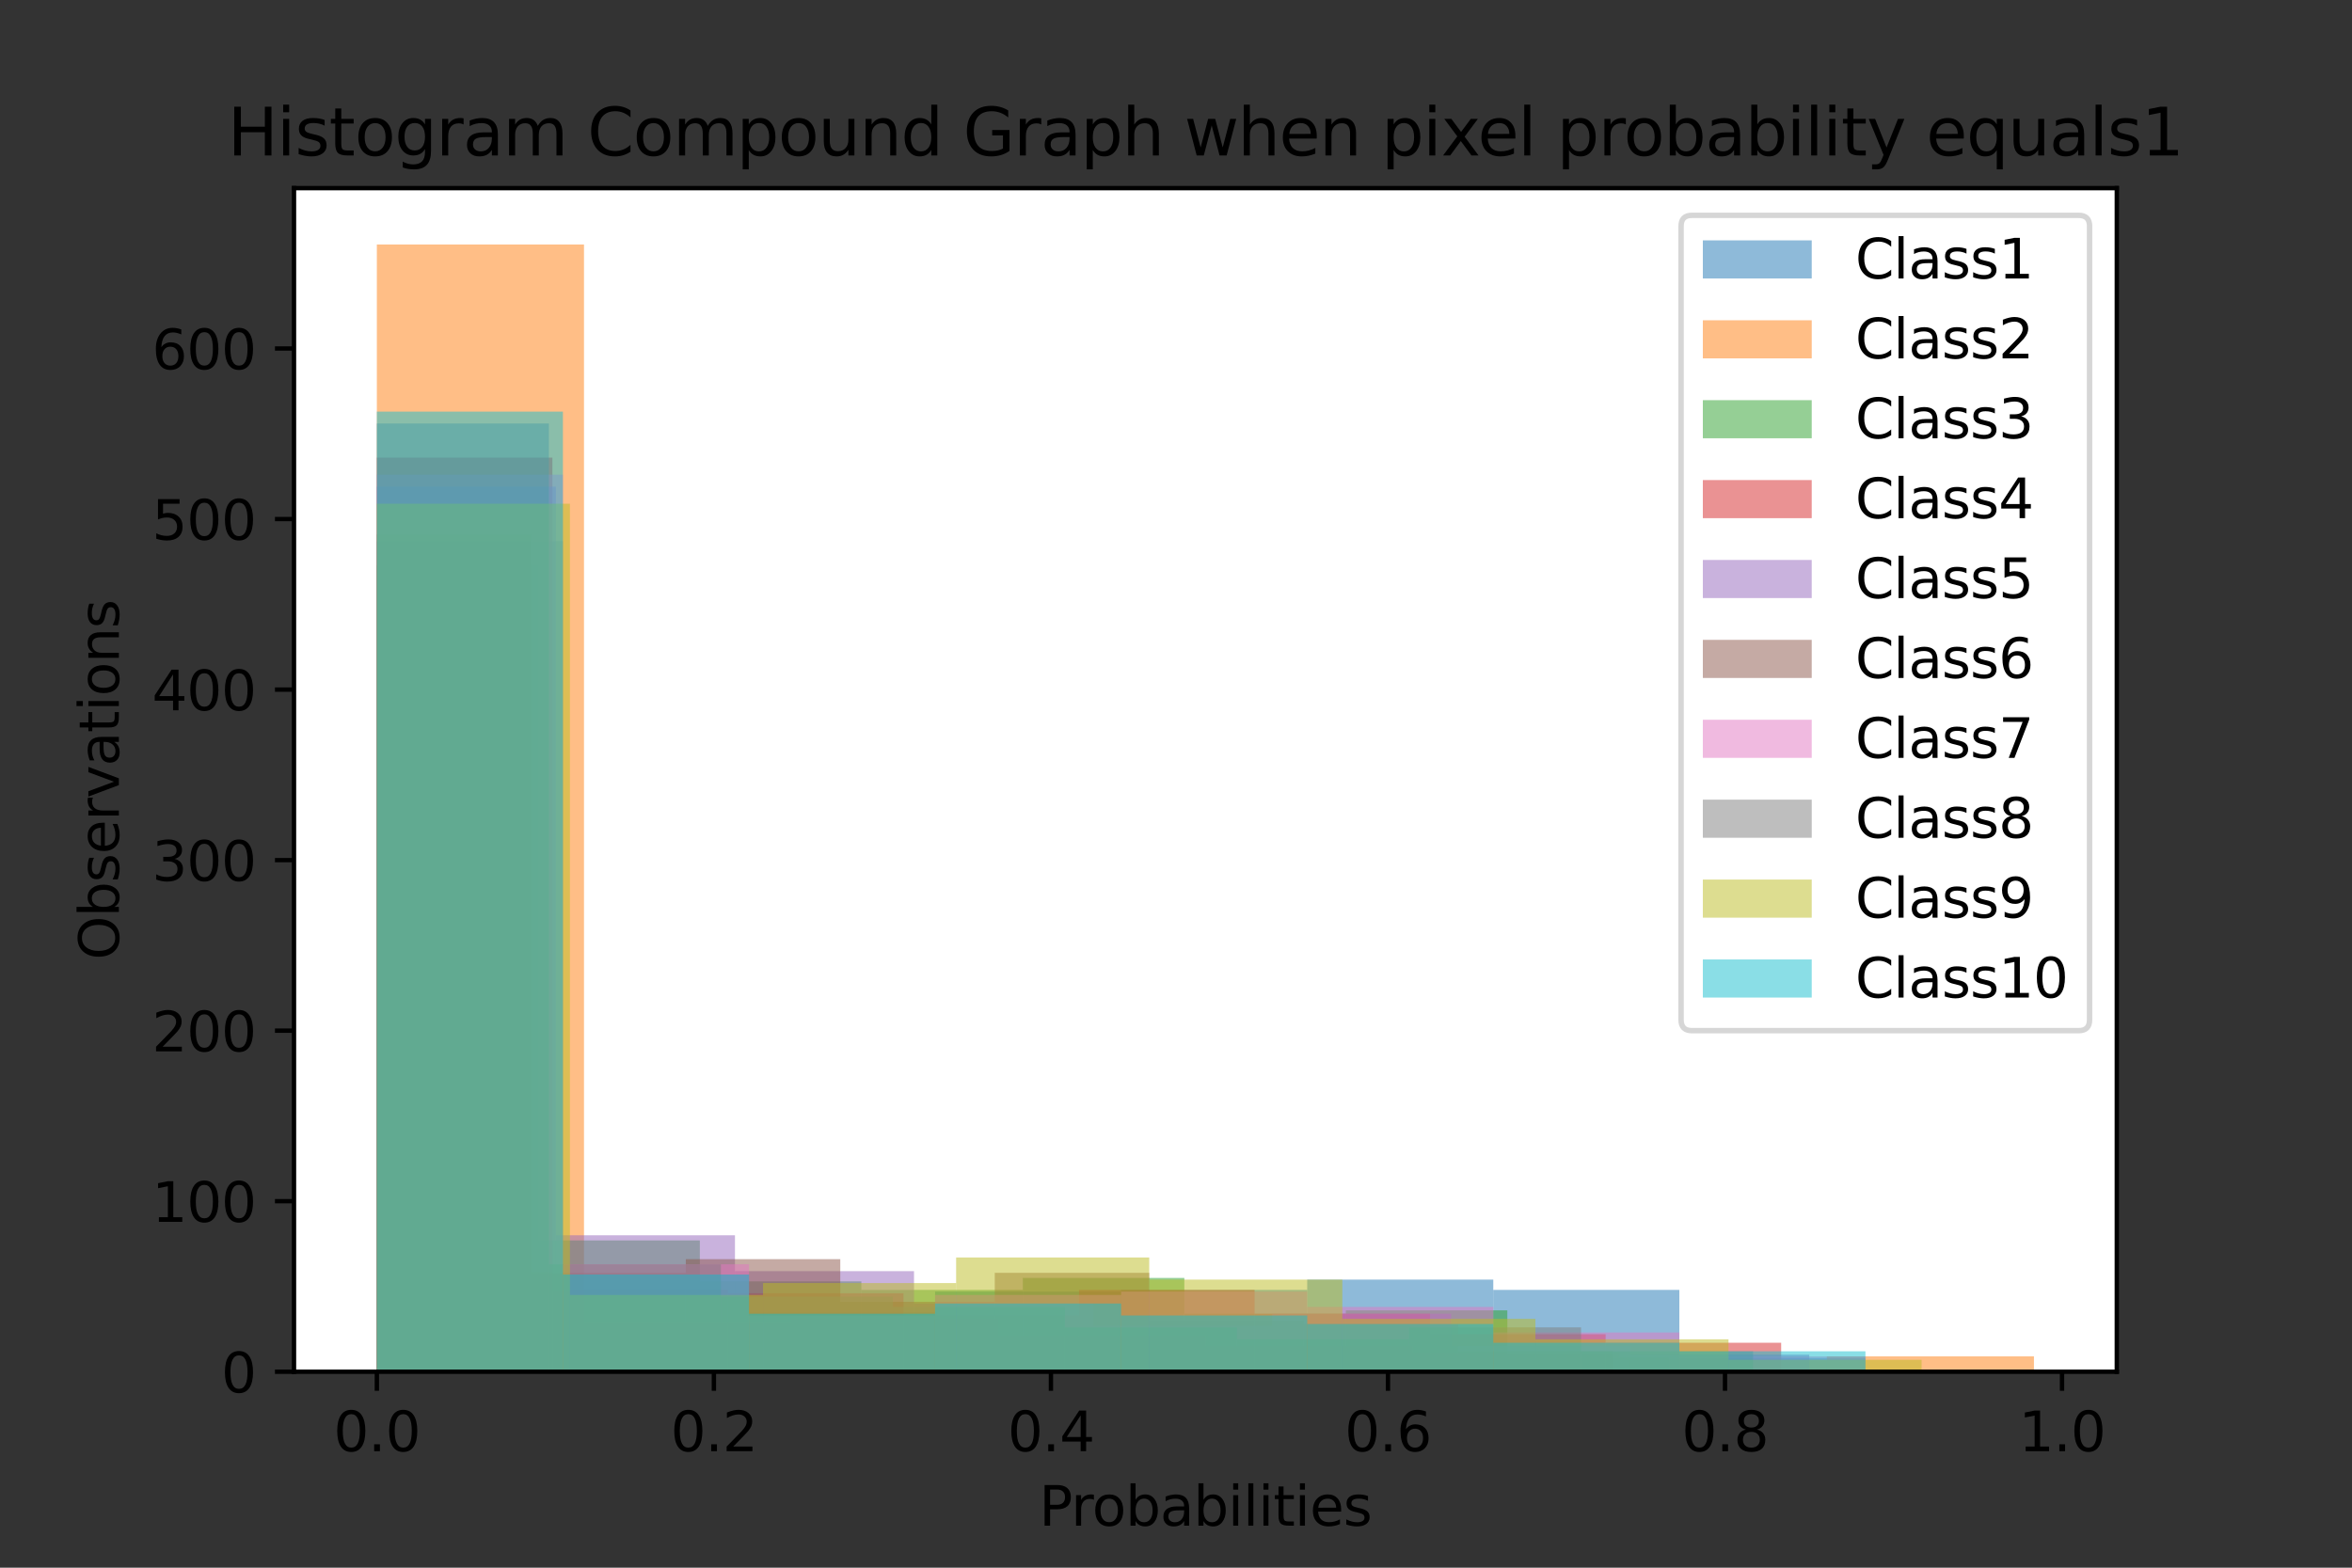 <?xml version="1.0" encoding="utf-8" standalone="no"?>
<!DOCTYPE svg PUBLIC "-//W3C//DTD SVG 1.1//EN"
  "http://www.w3.org/Graphics/SVG/1.1/DTD/svg11.dtd">
<svg xmlns:xlink="http://www.w3.org/1999/xlink" width="432pt" height="288pt" viewBox="0 0 432 288" xmlns="http://www.w3.org/2000/svg" version="1.1">
 <rect x="0" y="0" width="432" height="288" fill="#333333" stroke="none"/>
 <defs>
  <style type="text/css">*{stroke-linejoin: round; stroke-linecap: butt}</style>
 </defs>
 <g id="figure_1">
  <g id="patch_1">
   <path d="M 0 288 
L 432 288 
L 432 0 
L 0 0 
L 0 288 
z
" style="fill: none"/>
  </g>
  <g id="axes_1">
   <g id="patch_2">
    <path d="M 54 252 
L 388.8 252 
L 388.8 34.56 
L 54 34.56 
z
" style="fill: #ffffff"/>
   </g>
   <g id="patch_3">
    <path d="M 69.218 252 
L 103.395 252 
L 103.395 99.427 
L 69.218 99.427 
z
" clip-path="url(#p2b0caa3f2e)" style="fill: #1f77b4; opacity: 0.5"/>
   </g>
   <g id="patch_4">
    <path d="M 103.395 252 
L 137.571 252 
L 137.571 234.142 
L 103.395 234.142 
z
" clip-path="url(#p2b0caa3f2e)" style="fill: #1f77b4; opacity: 0.5"/>
   </g>
   <g id="patch_5">
    <path d="M 137.571 252 
L 171.747 252 
L 171.747 241.035 
L 137.571 241.035 
z
" clip-path="url(#p2b0caa3f2e)" style="fill: #1f77b4; opacity: 0.5"/>
   </g>
   <g id="patch_6">
    <path d="M 171.747 252 
L 205.924 252 
L 205.924 237.275 
L 171.747 237.275 
z
" clip-path="url(#p2b0caa3f2e)" style="fill: #1f77b4; opacity: 0.5"/>
   </g>
   <g id="patch_7">
    <path d="M 205.924 252 
L 240.1 252 
L 240.1 236.962 
L 205.924 236.962 
z
" clip-path="url(#p2b0caa3f2e)" style="fill: #1f77b4; opacity: 0.5"/>
   </g>
   <g id="patch_8">
    <path d="M 240.1 252 
L 274.277 252 
L 274.277 235.082 
L 240.1 235.082 
z
" clip-path="url(#p2b0caa3f2e)" style="fill: #1f77b4; opacity: 0.5"/>
   </g>
   <g id="patch_9">
    <path d="M 274.277 252 
L 308.453 252 
L 308.453 236.962 
L 274.277 236.962 
z
" clip-path="url(#p2b0caa3f2e)" style="fill: #1f77b4; opacity: 0.5"/>
   </g>
   <g id="patch_10">
    <path d="M 308.453 252 
L 342.63 252 
L 342.63 249.494 
L 308.453 249.494 
z
" clip-path="url(#p2b0caa3f2e)" style="fill: #1f77b4; opacity: 0.5"/>
   </g>
   <g id="patch_11">
    <path d="M 69.218 252 
L 107.264 252 
L 107.264 44.914 
L 69.218 44.914 
z
" clip-path="url(#p2b0caa3f2e)" style="fill: #ff7f0e; opacity: 0.5"/>
   </g>
   <g id="patch_12">
    <path d="M 107.264 252 
L 145.309 252 
L 145.309 242.915 
L 107.264 242.915 
z
" clip-path="url(#p2b0caa3f2e)" style="fill: #ff7f0e; opacity: 0.5"/>
   </g>
   <g id="patch_13">
    <path d="M 145.309 252 
L 183.355 252 
L 183.355 242.288 
L 145.309 242.288 
z
" clip-path="url(#p2b0caa3f2e)" style="fill: #ff7f0e; opacity: 0.5"/>
   </g>
   <g id="patch_14">
    <path d="M 183.355 252 
L 221.4 252 
L 221.4 245.421 
L 183.355 245.421 
z
" clip-path="url(#p2b0caa3f2e)" style="fill: #ff7f0e; opacity: 0.5"/>
   </g>
   <g id="patch_15">
    <path d="M 221.4 252 
L 259.445 252 
L 259.445 247.301 
L 221.4 247.301 
z
" clip-path="url(#p2b0caa3f2e)" style="fill: #ff7f0e; opacity: 0.5"/>
   </g>
   <g id="patch_16">
    <path d="M 259.445 252 
L 297.491 252 
L 297.491 248.554 
L 259.445 248.554 
z
" clip-path="url(#p2b0caa3f2e)" style="fill: #ff7f0e; opacity: 0.5"/>
   </g>
   <g id="patch_17">
    <path d="M 297.491 252 
L 335.536 252 
L 335.536 249.807 
L 297.491 249.807 
z
" clip-path="url(#p2b0caa3f2e)" style="fill: #ff7f0e; opacity: 0.5"/>
   </g>
   <g id="patch_18">
    <path d="M 335.536 252 
L 373.582 252 
L 373.582 249.18 
L 335.536 249.18 
z
" clip-path="url(#p2b0caa3f2e)" style="fill: #ff7f0e; opacity: 0.5"/>
   </g>
   <g id="patch_19">
    <path d="M 69.218 252 
L 98.881 252 
L 98.881 103.813 
L 69.218 103.813 
z
" clip-path="url(#p2b0caa3f2e)" style="fill: #2ca02c; opacity: 0.5"/>
   </g>
   <g id="patch_20">
    <path d="M 98.881 252 
L 128.543 252 
L 128.543 227.877 
L 98.881 227.877 
z
" clip-path="url(#p2b0caa3f2e)" style="fill: #2ca02c; opacity: 0.5"/>
   </g>
   <g id="patch_21">
    <path d="M 128.543 252 
L 158.206 252 
L 158.206 235.396 
L 128.543 235.396 
z
" clip-path="url(#p2b0caa3f2e)" style="fill: #2ca02c; opacity: 0.5"/>
   </g>
   <g id="patch_22">
    <path d="M 158.206 252 
L 187.868 252 
L 187.868 236.962 
L 158.206 236.962 
z
" clip-path="url(#p2b0caa3f2e)" style="fill: #2ca02c; opacity: 0.5"/>
   </g>
   <g id="patch_23">
    <path d="M 187.868 252 
L 217.531 252 
L 217.531 234.769 
L 187.868 234.769 
z
" clip-path="url(#p2b0caa3f2e)" style="fill: #2ca02c; opacity: 0.5"/>
   </g>
   <g id="patch_24">
    <path d="M 217.531 252 
L 247.194 252 
L 247.194 241.348 
L 217.531 241.348 
z
" clip-path="url(#p2b0caa3f2e)" style="fill: #2ca02c; opacity: 0.5"/>
   </g>
   <g id="patch_25">
    <path d="M 247.194 252 
L 276.856 252 
L 276.856 240.722 
L 247.194 240.722 
z
" clip-path="url(#p2b0caa3f2e)" style="fill: #2ca02c; opacity: 0.5"/>
   </g>
   <g id="patch_26">
    <path d="M 276.856 252 
L 306.519 252 
L 306.519 249.494 
L 276.856 249.494 
z
" clip-path="url(#p2b0caa3f2e)" style="fill: #2ca02c; opacity: 0.5"/>
   </g>
   <g id="patch_27">
    <path d="M 69.218 252 
L 101.46 252 
L 101.46 84.076 
L 69.218 84.076 
z
" clip-path="url(#p2b0caa3f2e)" style="fill: #d62728; opacity: 0.5"/>
   </g>
   <g id="patch_28">
    <path d="M 101.46 252 
L 133.702 252 
L 133.702 236.962 
L 101.46 236.962 
z
" clip-path="url(#p2b0caa3f2e)" style="fill: #d62728; opacity: 0.5"/>
   </g>
   <g id="patch_29">
    <path d="M 133.702 252 
L 165.944 252 
L 165.944 237.589 
L 133.702 237.589 
z
" clip-path="url(#p2b0caa3f2e)" style="fill: #d62728; opacity: 0.5"/>
   </g>
   <g id="patch_30">
    <path d="M 165.944 252 
L 198.186 252 
L 198.186 241.661 
L 165.944 241.661 
z
" clip-path="url(#p2b0caa3f2e)" style="fill: #d62728; opacity: 0.5"/>
   </g>
   <g id="patch_31">
    <path d="M 198.186 252 
L 230.428 252 
L 230.428 236.962 
L 198.186 236.962 
z
" clip-path="url(#p2b0caa3f2e)" style="fill: #d62728; opacity: 0.5"/>
   </g>
   <g id="patch_32">
    <path d="M 230.428 252 
L 262.67 252 
L 262.67 241.348 
L 230.428 241.348 
z
" clip-path="url(#p2b0caa3f2e)" style="fill: #d62728; opacity: 0.5"/>
   </g>
   <g id="patch_33">
    <path d="M 262.67 252 
L 294.912 252 
L 294.912 245.108 
L 262.67 245.108 
z
" clip-path="url(#p2b0caa3f2e)" style="fill: #d62728; opacity: 0.5"/>
   </g>
   <g id="patch_34">
    <path d="M 294.912 252 
L 327.153 252 
L 327.153 246.674 
L 294.912 246.674 
z
" clip-path="url(#p2b0caa3f2e)" style="fill: #d62728; opacity: 0.5"/>
   </g>
   <g id="patch_35">
    <path d="M 69.218 252 
L 102.105 252 
L 102.105 89.402 
L 69.218 89.402 
z
" clip-path="url(#p2b0caa3f2e)" style="fill: #9467bd; opacity: 0.5"/>
   </g>
   <g id="patch_36">
    <path d="M 102.105 252 
L 134.992 252 
L 134.992 226.937 
L 102.105 226.937 
z
" clip-path="url(#p2b0caa3f2e)" style="fill: #9467bd; opacity: 0.5"/>
   </g>
   <g id="patch_37">
    <path d="M 134.992 252 
L 167.878 252 
L 167.878 233.516 
L 134.992 233.516 
z
" clip-path="url(#p2b0caa3f2e)" style="fill: #9467bd; opacity: 0.5"/>
   </g>
   <g id="patch_38">
    <path d="M 167.878 252 
L 200.765 252 
L 200.765 239.468 
L 167.878 239.468 
z
" clip-path="url(#p2b0caa3f2e)" style="fill: #9467bd; opacity: 0.5"/>
   </g>
   <g id="patch_39">
    <path d="M 200.765 252 
L 233.652 252 
L 233.652 243.541 
L 200.765 243.541 
z
" clip-path="url(#p2b0caa3f2e)" style="fill: #9467bd; opacity: 0.5"/>
   </g>
   <g id="patch_40">
    <path d="M 233.652 252 
L 266.539 252 
L 266.539 241.348 
L 233.652 241.348 
z
" clip-path="url(#p2b0caa3f2e)" style="fill: #9467bd; opacity: 0.5"/>
   </g>
   <g id="patch_41">
    <path d="M 266.539 252 
L 299.425 252 
L 299.425 247.301 
L 266.539 247.301 
z
" clip-path="url(#p2b0caa3f2e)" style="fill: #9467bd; opacity: 0.5"/>
   </g>
   <g id="patch_42">
    <path d="M 299.425 252 
L 332.312 252 
L 332.312 248.867 
L 299.425 248.867 
z
" clip-path="url(#p2b0caa3f2e)" style="fill: #9467bd; opacity: 0.5"/>
   </g>
   <g id="patch_43">
    <path d="M 69.218 252 
L 97.591 252 
L 97.591 98.174 
L 69.218 98.174 
z
" clip-path="url(#p2b0caa3f2e)" style="fill: #8c564b; opacity: 0.5"/>
   </g>
   <g id="patch_44">
    <path d="M 97.591 252 
L 125.964 252 
L 125.964 233.829 
L 97.591 233.829 
z
" clip-path="url(#p2b0caa3f2e)" style="fill: #8c564b; opacity: 0.5"/>
   </g>
   <g id="patch_45">
    <path d="M 125.964 252 
L 154.337 252 
L 154.337 231.323 
L 125.964 231.323 
z
" clip-path="url(#p2b0caa3f2e)" style="fill: #8c564b; opacity: 0.5"/>
   </g>
   <g id="patch_46">
    <path d="M 154.337 252 
L 182.71 252 
L 182.71 239.155 
L 154.337 239.155 
z
" clip-path="url(#p2b0caa3f2e)" style="fill: #8c564b; opacity: 0.5"/>
   </g>
   <g id="patch_47">
    <path d="M 182.71 252 
L 211.083 252 
L 211.083 233.829 
L 182.71 233.829 
z
" clip-path="url(#p2b0caa3f2e)" style="fill: #8c564b; opacity: 0.5"/>
   </g>
   <g id="patch_48">
    <path d="M 211.083 252 
L 239.455 252 
L 239.455 242.601 
L 211.083 242.601 
z
" clip-path="url(#p2b0caa3f2e)" style="fill: #8c564b; opacity: 0.5"/>
   </g>
   <g id="patch_49">
    <path d="M 239.455 252 
L 267.828 252 
L 267.828 243.228 
L 239.455 243.228 
z
" clip-path="url(#p2b0caa3f2e)" style="fill: #8c564b; opacity: 0.5"/>
   </g>
   <g id="patch_50">
    <path d="M 267.828 252 
L 296.201 252 
L 296.201 248.241 
L 267.828 248.241 
z
" clip-path="url(#p2b0caa3f2e)" style="fill: #8c564b; opacity: 0.5"/>
   </g>
   <g id="patch_51">
    <path d="M 69.218 252 
L 103.395 252 
L 103.395 87.209 
L 69.218 87.209 
z
" clip-path="url(#p2b0caa3f2e)" style="fill: #e377c2; opacity: 0.5"/>
   </g>
   <g id="patch_52">
    <path d="M 103.395 252 
L 137.571 252 
L 137.571 232.263 
L 103.395 232.263 
z
" clip-path="url(#p2b0caa3f2e)" style="fill: #e377c2; opacity: 0.5"/>
   </g>
   <g id="patch_53">
    <path d="M 137.571 252 
L 171.747 252 
L 171.747 241.661 
L 137.571 241.661 
z
" clip-path="url(#p2b0caa3f2e)" style="fill: #e377c2; opacity: 0.5"/>
   </g>
   <g id="patch_54">
    <path d="M 171.747 252 
L 205.924 252 
L 205.924 237.902 
L 171.747 237.902 
z
" clip-path="url(#p2b0caa3f2e)" style="fill: #e377c2; opacity: 0.5"/>
   </g>
   <g id="patch_55">
    <path d="M 205.924 252 
L 240.1 252 
L 240.1 237.275 
L 205.924 237.275 
z
" clip-path="url(#p2b0caa3f2e)" style="fill: #e377c2; opacity: 0.5"/>
   </g>
   <g id="patch_56">
    <path d="M 240.1 252 
L 274.277 252 
L 274.277 240.095 
L 240.1 240.095 
z
" clip-path="url(#p2b0caa3f2e)" style="fill: #e377c2; opacity: 0.5"/>
   </g>
   <g id="patch_57">
    <path d="M 274.277 252 
L 308.453 252 
L 308.453 244.794 
L 274.277 244.794 
z
" clip-path="url(#p2b0caa3f2e)" style="fill: #e377c2; opacity: 0.5"/>
   </g>
   <g id="patch_58">
    <path d="M 308.453 252 
L 342.63 252 
L 342.63 249.18 
L 308.453 249.18 
z
" clip-path="url(#p2b0caa3f2e)" style="fill: #e377c2; opacity: 0.5"/>
   </g>
   <g id="patch_59">
    <path d="M 69.218 252 
L 100.815 252 
L 100.815 77.81 
L 69.218 77.81 
z
" clip-path="url(#p2b0caa3f2e)" style="fill: #7f7f7f; opacity: 0.5"/>
   </g>
   <g id="patch_60">
    <path d="M 100.815 252 
L 132.412 252 
L 132.412 232.263 
L 100.815 232.263 
z
" clip-path="url(#p2b0caa3f2e)" style="fill: #7f7f7f; opacity: 0.5"/>
   </g>
   <g id="patch_61">
    <path d="M 132.412 252 
L 164.009 252 
L 164.009 238.215 
L 132.412 238.215 
z
" clip-path="url(#p2b0caa3f2e)" style="fill: #7f7f7f; opacity: 0.5"/>
   </g>
   <g id="patch_62">
    <path d="M 164.009 252 
L 195.606 252 
L 195.606 240.095 
L 164.009 240.095 
z
" clip-path="url(#p2b0caa3f2e)" style="fill: #7f7f7f; opacity: 0.5"/>
   </g>
   <g id="patch_63">
    <path d="M 195.606 252 
L 227.204 252 
L 227.204 243.854 
L 195.606 243.854 
z
" clip-path="url(#p2b0caa3f2e)" style="fill: #7f7f7f; opacity: 0.5"/>
   </g>
   <g id="patch_64">
    <path d="M 227.204 252 
L 258.801 252 
L 258.801 246.047 
L 227.204 246.047 
z
" clip-path="url(#p2b0caa3f2e)" style="fill: #7f7f7f; opacity: 0.5"/>
   </g>
   <g id="patch_65">
    <path d="M 258.801 252 
L 290.398 252 
L 290.398 243.854 
L 258.801 243.854 
z
" clip-path="url(#p2b0caa3f2e)" style="fill: #7f7f7f; opacity: 0.5"/>
   </g>
   <g id="patch_66">
    <path d="M 290.398 252 
L 321.995 252 
L 321.995 248.241 
L 290.398 248.241 
z
" clip-path="url(#p2b0caa3f2e)" style="fill: #7f7f7f; opacity: 0.5"/>
   </g>
   <g id="patch_67">
    <path d="M 69.218 252 
L 104.684 252 
L 104.684 92.535 
L 69.218 92.535 
z
" clip-path="url(#p2b0caa3f2e)" style="fill: #bcbd22; opacity: 0.5"/>
   </g>
   <g id="patch_68">
    <path d="M 104.684 252 
L 140.15 252 
L 140.15 237.902 
L 104.684 237.902 
z
" clip-path="url(#p2b0caa3f2e)" style="fill: #bcbd22; opacity: 0.5"/>
   </g>
   <g id="patch_69">
    <path d="M 140.15 252 
L 175.616 252 
L 175.616 235.709 
L 140.15 235.709 
z
" clip-path="url(#p2b0caa3f2e)" style="fill: #bcbd22; opacity: 0.5"/>
   </g>
   <g id="patch_70">
    <path d="M 175.616 252 
L 211.083 252 
L 211.083 231.009 
L 175.616 231.009 
z
" clip-path="url(#p2b0caa3f2e)" style="fill: #bcbd22; opacity: 0.5"/>
   </g>
   <g id="patch_71">
    <path d="M 211.083 252 
L 246.549 252 
L 246.549 235.082 
L 211.083 235.082 
z
" clip-path="url(#p2b0caa3f2e)" style="fill: #bcbd22; opacity: 0.5"/>
   </g>
   <g id="patch_72">
    <path d="M 246.549 252 
L 282.015 252 
L 282.015 242.288 
L 246.549 242.288 
z
" clip-path="url(#p2b0caa3f2e)" style="fill: #bcbd22; opacity: 0.5"/>
   </g>
   <g id="patch_73">
    <path d="M 282.015 252 
L 317.481 252 
L 317.481 246.047 
L 282.015 246.047 
z
" clip-path="url(#p2b0caa3f2e)" style="fill: #bcbd22; opacity: 0.5"/>
   </g>
   <g id="patch_74">
    <path d="M 317.481 252 
L 352.947 252 
L 352.947 249.807 
L 317.481 249.807 
z
" clip-path="url(#p2b0caa3f2e)" style="fill: #bcbd22; opacity: 0.5"/>
   </g>
   <g id="patch_75">
    <path d="M 69.218 252 
L 103.395 252 
L 103.395 75.617 
L 69.218 75.617 
z
" clip-path="url(#p2b0caa3f2e)" style="fill: #17becf; opacity: 0.5"/>
   </g>
   <g id="patch_76">
    <path d="M 103.395 252 
L 137.571 252 
L 137.571 234.142 
L 103.395 234.142 
z
" clip-path="url(#p2b0caa3f2e)" style="fill: #17becf; opacity: 0.5"/>
   </g>
   <g id="patch_77">
    <path d="M 137.571 252 
L 171.747 252 
L 171.747 241.348 
L 137.571 241.348 
z
" clip-path="url(#p2b0caa3f2e)" style="fill: #17becf; opacity: 0.5"/>
   </g>
   <g id="patch_78">
    <path d="M 171.747 252 
L 205.924 252 
L 205.924 239.468 
L 171.747 239.468 
z
" clip-path="url(#p2b0caa3f2e)" style="fill: #17becf; opacity: 0.5"/>
   </g>
   <g id="patch_79">
    <path d="M 205.924 252 
L 240.1 252 
L 240.1 241.661 
L 205.924 241.661 
z
" clip-path="url(#p2b0caa3f2e)" style="fill: #17becf; opacity: 0.5"/>
   </g>
   <g id="patch_80">
    <path d="M 240.1 252 
L 274.277 252 
L 274.277 243.228 
L 240.1 243.228 
z
" clip-path="url(#p2b0caa3f2e)" style="fill: #17becf; opacity: 0.5"/>
   </g>
   <g id="patch_81">
    <path d="M 274.277 252 
L 308.453 252 
L 308.453 246.674 
L 274.277 246.674 
z
" clip-path="url(#p2b0caa3f2e)" style="fill: #17becf; opacity: 0.5"/>
   </g>
   <g id="patch_82">
    <path d="M 308.453 252 
L 342.63 252 
L 342.63 248.241 
L 308.453 248.241 
z
" clip-path="url(#p2b0caa3f2e)" style="fill: #17becf; opacity: 0.5"/>
   </g>
   <g id="matplotlib.axis_1">
    <g id="xtick_1">
     <g id="line2d_1">
      <defs>
       <path id="m9ee9326d0f" d="M 0 0 
L 0 3.5 
" style="stroke: #000000; stroke-width: 0.8"/>
      </defs>
      <g>
       <use xlink:href="#m9ee9326d0f" x="69.218" y="252" style="stroke: #000000; stroke-width: 0.8"/>
      </g>
     </g>
     <g id="text_1">
      <!-- 0.0 -->
      <g transform="translate(61.267 266.598)scale(0.1 -0.1)">
       <defs>
        <path id="DejaVuSans-30" d="M 2034 4250 
Q 1547 4250 1301 3770 
Q 1056 3291 1056 2328 
Q 1056 1369 1301 889 
Q 1547 409 2034 409 
Q 2525 409 2770 889 
Q 3016 1369 3016 2328 
Q 3016 3291 2770 3770 
Q 2525 4250 2034 4250 
z
M 2034 4750 
Q 2819 4750 3233 4129 
Q 3647 3509 3647 2328 
Q 3647 1150 3233 529 
Q 2819 -91 2034 -91 
Q 1250 -91 836 529 
Q 422 1150 422 2328 
Q 422 3509 836 4129 
Q 1250 4750 2034 4750 
z
" transform="scale(0.016)"/>
        <path id="DejaVuSans-2e" d="M 684 794 
L 1344 794 
L 1344 0 
L 684 0 
L 684 794 
z
" transform="scale(0.016)"/>
       </defs>
       <use xlink:href="#DejaVuSans-30"/>
       <use xlink:href="#DejaVuSans-2e" x="63.623"/>
       <use xlink:href="#DejaVuSans-30" x="95.41"/>
      </g>
     </g>
    </g>
    <g id="xtick_2">
     <g id="line2d_2">
      <g>
       <use xlink:href="#m9ee9326d0f" x="131.123" y="252" style="stroke: #000000; stroke-width: 0.8"/>
      </g>
     </g>
     <g id="text_2">
      <!-- 0.2 -->
      <g transform="translate(123.171 266.598)scale(0.1 -0.1)">
       <defs>
        <path id="DejaVuSans-32" d="M 1228 531 
L 3431 531 
L 3431 0 
L 469 0 
L 469 531 
Q 828 903 1448 1529 
Q 2069 2156 2228 2338 
Q 2531 2678 2651 2914 
Q 2772 3150 2772 3378 
Q 2772 3750 2511 3984 
Q 2250 4219 1831 4219 
Q 1534 4219 1204 4116 
Q 875 4013 500 3803 
L 500 4441 
Q 881 4594 1212 4672 
Q 1544 4750 1819 4750 
Q 2544 4750 2975 4387 
Q 3406 4025 3406 3419 
Q 3406 3131 3298 2873 
Q 3191 2616 2906 2266 
Q 2828 2175 2409 1742 
Q 1991 1309 1228 531 
z
" transform="scale(0.016)"/>
       </defs>
       <use xlink:href="#DejaVuSans-30"/>
       <use xlink:href="#DejaVuSans-2e" x="63.623"/>
       <use xlink:href="#DejaVuSans-32" x="95.41"/>
      </g>
     </g>
    </g>
    <g id="xtick_3">
     <g id="line2d_3">
      <g>
       <use xlink:href="#m9ee9326d0f" x="193.027" y="252" style="stroke: #000000; stroke-width: 0.8"/>
      </g>
     </g>
     <g id="text_3">
      <!-- 0.4 -->
      <g transform="translate(185.076 266.598)scale(0.1 -0.1)">
       <defs>
        <path id="DejaVuSans-34" d="M 2419 4116 
L 825 1625 
L 2419 1625 
L 2419 4116 
z
M 2253 4666 
L 3047 4666 
L 3047 1625 
L 3713 1625 
L 3713 1100 
L 3047 1100 
L 3047 0 
L 2419 0 
L 2419 1100 
L 313 1100 
L 313 1709 
L 2253 4666 
z
" transform="scale(0.016)"/>
       </defs>
       <use xlink:href="#DejaVuSans-30"/>
       <use xlink:href="#DejaVuSans-2e" x="63.623"/>
       <use xlink:href="#DejaVuSans-34" x="95.41"/>
      </g>
     </g>
    </g>
    <g id="xtick_4">
     <g id="line2d_4">
      <g>
       <use xlink:href="#m9ee9326d0f" x="254.932" y="252" style="stroke: #000000; stroke-width: 0.8"/>
      </g>
     </g>
     <g id="text_4">
      <!-- 0.6 -->
      <g transform="translate(246.98 266.598)scale(0.1 -0.1)">
       <defs>
        <path id="DejaVuSans-36" d="M 2113 2584 
Q 1688 2584 1439 2293 
Q 1191 2003 1191 1497 
Q 1191 994 1439 701 
Q 1688 409 2113 409 
Q 2538 409 2786 701 
Q 3034 994 3034 1497 
Q 3034 2003 2786 2293 
Q 2538 2584 2113 2584 
z
M 3366 4563 
L 3366 3988 
Q 3128 4100 2886 4159 
Q 2644 4219 2406 4219 
Q 1781 4219 1451 3797 
Q 1122 3375 1075 2522 
Q 1259 2794 1537 2939 
Q 1816 3084 2150 3084 
Q 2853 3084 3261 2657 
Q 3669 2231 3669 1497 
Q 3669 778 3244 343 
Q 2819 -91 2113 -91 
Q 1303 -91 875 529 
Q 447 1150 447 2328 
Q 447 3434 972 4092 
Q 1497 4750 2381 4750 
Q 2619 4750 2861 4703 
Q 3103 4656 3366 4563 
z
" transform="scale(0.016)"/>
       </defs>
       <use xlink:href="#DejaVuSans-30"/>
       <use xlink:href="#DejaVuSans-2e" x="63.623"/>
       <use xlink:href="#DejaVuSans-36" x="95.41"/>
      </g>
     </g>
    </g>
    <g id="xtick_5">
     <g id="line2d_5">
      <g>
       <use xlink:href="#m9ee9326d0f" x="316.836" y="252" style="stroke: #000000; stroke-width: 0.8"/>
      </g>
     </g>
     <g id="text_5">
      <!-- 0.8 -->
      <g transform="translate(308.885 266.598)scale(0.1 -0.1)">
       <defs>
        <path id="DejaVuSans-38" d="M 2034 2216 
Q 1584 2216 1326 1975 
Q 1069 1734 1069 1313 
Q 1069 891 1326 650 
Q 1584 409 2034 409 
Q 2484 409 2743 651 
Q 3003 894 3003 1313 
Q 3003 1734 2745 1975 
Q 2488 2216 2034 2216 
z
M 1403 2484 
Q 997 2584 770 2862 
Q 544 3141 544 3541 
Q 544 4100 942 4425 
Q 1341 4750 2034 4750 
Q 2731 4750 3128 4425 
Q 3525 4100 3525 3541 
Q 3525 3141 3298 2862 
Q 3072 2584 2669 2484 
Q 3125 2378 3379 2068 
Q 3634 1759 3634 1313 
Q 3634 634 3220 271 
Q 2806 -91 2034 -91 
Q 1263 -91 848 271 
Q 434 634 434 1313 
Q 434 1759 690 2068 
Q 947 2378 1403 2484 
z
M 1172 3481 
Q 1172 3119 1398 2916 
Q 1625 2713 2034 2713 
Q 2441 2713 2670 2916 
Q 2900 3119 2900 3481 
Q 2900 3844 2670 4047 
Q 2441 4250 2034 4250 
Q 1625 4250 1398 4047 
Q 1172 3844 1172 3481 
z
" transform="scale(0.016)"/>
       </defs>
       <use xlink:href="#DejaVuSans-30"/>
       <use xlink:href="#DejaVuSans-2e" x="63.623"/>
       <use xlink:href="#DejaVuSans-38" x="95.41"/>
      </g>
     </g>
    </g>
    <g id="xtick_6">
     <g id="line2d_6">
      <g>
       <use xlink:href="#m9ee9326d0f" x="378.741" y="252" style="stroke: #000000; stroke-width: 0.8"/>
      </g>
     </g>
     <g id="text_6">
      <!-- 1.0 -->
      <g transform="translate(370.789 266.598)scale(0.1 -0.1)">
       <defs>
        <path id="DejaVuSans-31" d="M 794 531 
L 1825 531 
L 1825 4091 
L 703 3866 
L 703 4441 
L 1819 4666 
L 2450 4666 
L 2450 531 
L 3481 531 
L 3481 0 
L 794 0 
L 794 531 
z
" transform="scale(0.016)"/>
       </defs>
       <use xlink:href="#DejaVuSans-31"/>
       <use xlink:href="#DejaVuSans-2e" x="63.623"/>
       <use xlink:href="#DejaVuSans-30" x="95.41"/>
      </g>
     </g>
    </g>
    <g id="text_7">
     <!-- Probabilities -->
     <g transform="translate(190.86 280.277)scale(0.1 -0.1)">
      <defs>
       <path id="DejaVuSans-50" d="M 1259 4147 
L 1259 2394 
L 2053 2394 
Q 2494 2394 2734 2622 
Q 2975 2850 2975 3272 
Q 2975 3691 2734 3919 
Q 2494 4147 2053 4147 
L 1259 4147 
z
M 628 4666 
L 2053 4666 
Q 2838 4666 3239 4311 
Q 3641 3956 3641 3272 
Q 3641 2581 3239 2228 
Q 2838 1875 2053 1875 
L 1259 1875 
L 1259 0 
L 628 0 
L 628 4666 
z
" transform="scale(0.016)"/>
       <path id="DejaVuSans-72" d="M 2631 2963 
Q 2534 3019 2420 3045 
Q 2306 3072 2169 3072 
Q 1681 3072 1420 2755 
Q 1159 2438 1159 1844 
L 1159 0 
L 581 0 
L 581 3500 
L 1159 3500 
L 1159 2956 
Q 1341 3275 1631 3429 
Q 1922 3584 2338 3584 
Q 2397 3584 2469 3576 
Q 2541 3569 2628 3553 
L 2631 2963 
z
" transform="scale(0.016)"/>
       <path id="DejaVuSans-6f" d="M 1959 3097 
Q 1497 3097 1228 2736 
Q 959 2375 959 1747 
Q 959 1119 1226 758 
Q 1494 397 1959 397 
Q 2419 397 2687 759 
Q 2956 1122 2956 1747 
Q 2956 2369 2687 2733 
Q 2419 3097 1959 3097 
z
M 1959 3584 
Q 2709 3584 3137 3096 
Q 3566 2609 3566 1747 
Q 3566 888 3137 398 
Q 2709 -91 1959 -91 
Q 1206 -91 779 398 
Q 353 888 353 1747 
Q 353 2609 779 3096 
Q 1206 3584 1959 3584 
z
" transform="scale(0.016)"/>
       <path id="DejaVuSans-62" d="M 3116 1747 
Q 3116 2381 2855 2742 
Q 2594 3103 2138 3103 
Q 1681 3103 1420 2742 
Q 1159 2381 1159 1747 
Q 1159 1113 1420 752 
Q 1681 391 2138 391 
Q 2594 391 2855 752 
Q 3116 1113 3116 1747 
z
M 1159 2969 
Q 1341 3281 1617 3432 
Q 1894 3584 2278 3584 
Q 2916 3584 3314 3078 
Q 3713 2572 3713 1747 
Q 3713 922 3314 415 
Q 2916 -91 2278 -91 
Q 1894 -91 1617 61 
Q 1341 213 1159 525 
L 1159 0 
L 581 0 
L 581 4863 
L 1159 4863 
L 1159 2969 
z
" transform="scale(0.016)"/>
       <path id="DejaVuSans-61" d="M 2194 1759 
Q 1497 1759 1228 1600 
Q 959 1441 959 1056 
Q 959 750 1161 570 
Q 1363 391 1709 391 
Q 2188 391 2477 730 
Q 2766 1069 2766 1631 
L 2766 1759 
L 2194 1759 
z
M 3341 1997 
L 3341 0 
L 2766 0 
L 2766 531 
Q 2569 213 2275 61 
Q 1981 -91 1556 -91 
Q 1019 -91 701 211 
Q 384 513 384 1019 
Q 384 1609 779 1909 
Q 1175 2209 1959 2209 
L 2766 2209 
L 2766 2266 
Q 2766 2663 2505 2880 
Q 2244 3097 1772 3097 
Q 1472 3097 1187 3025 
Q 903 2953 641 2809 
L 641 3341 
Q 956 3463 1253 3523 
Q 1550 3584 1831 3584 
Q 2591 3584 2966 3190 
Q 3341 2797 3341 1997 
z
" transform="scale(0.016)"/>
       <path id="DejaVuSans-69" d="M 603 3500 
L 1178 3500 
L 1178 0 
L 603 0 
L 603 3500 
z
M 603 4863 
L 1178 4863 
L 1178 4134 
L 603 4134 
L 603 4863 
z
" transform="scale(0.016)"/>
       <path id="DejaVuSans-6c" d="M 603 4863 
L 1178 4863 
L 1178 0 
L 603 0 
L 603 4863 
z
" transform="scale(0.016)"/>
       <path id="DejaVuSans-74" d="M 1172 4494 
L 1172 3500 
L 2356 3500 
L 2356 3053 
L 1172 3053 
L 1172 1153 
Q 1172 725 1289 603 
Q 1406 481 1766 481 
L 2356 481 
L 2356 0 
L 1766 0 
Q 1100 0 847 248 
Q 594 497 594 1153 
L 594 3053 
L 172 3053 
L 172 3500 
L 594 3500 
L 594 4494 
L 1172 4494 
z
" transform="scale(0.016)"/>
       <path id="DejaVuSans-65" d="M 3597 1894 
L 3597 1613 
L 953 1613 
Q 991 1019 1311 708 
Q 1631 397 2203 397 
Q 2534 397 2845 478 
Q 3156 559 3463 722 
L 3463 178 
Q 3153 47 2828 -22 
Q 2503 -91 2169 -91 
Q 1331 -91 842 396 
Q 353 884 353 1716 
Q 353 2575 817 3079 
Q 1281 3584 2069 3584 
Q 2775 3584 3186 3129 
Q 3597 2675 3597 1894 
z
M 3022 2063 
Q 3016 2534 2758 2815 
Q 2500 3097 2075 3097 
Q 1594 3097 1305 2825 
Q 1016 2553 972 2059 
L 3022 2063 
z
" transform="scale(0.016)"/>
       <path id="DejaVuSans-73" d="M 2834 3397 
L 2834 2853 
Q 2591 2978 2328 3040 
Q 2066 3103 1784 3103 
Q 1356 3103 1142 2972 
Q 928 2841 928 2578 
Q 928 2378 1081 2264 
Q 1234 2150 1697 2047 
L 1894 2003 
Q 2506 1872 2764 1633 
Q 3022 1394 3022 966 
Q 3022 478 2636 193 
Q 2250 -91 1575 -91 
Q 1294 -91 989 -36 
Q 684 19 347 128 
L 347 722 
Q 666 556 975 473 
Q 1284 391 1588 391 
Q 1994 391 2212 530 
Q 2431 669 2431 922 
Q 2431 1156 2273 1281 
Q 2116 1406 1581 1522 
L 1381 1569 
Q 847 1681 609 1914 
Q 372 2147 372 2553 
Q 372 3047 722 3315 
Q 1072 3584 1716 3584 
Q 2034 3584 2315 3537 
Q 2597 3491 2834 3397 
z
" transform="scale(0.016)"/>
      </defs>
      <use xlink:href="#DejaVuSans-50"/>
      <use xlink:href="#DejaVuSans-72" x="58.553"/>
      <use xlink:href="#DejaVuSans-6f" x="97.416"/>
      <use xlink:href="#DejaVuSans-62" x="158.598"/>
      <use xlink:href="#DejaVuSans-61" x="222.074"/>
      <use xlink:href="#DejaVuSans-62" x="283.354"/>
      <use xlink:href="#DejaVuSans-69" x="346.83"/>
      <use xlink:href="#DejaVuSans-6c" x="374.613"/>
      <use xlink:href="#DejaVuSans-69" x="402.396"/>
      <use xlink:href="#DejaVuSans-74" x="430.18"/>
      <use xlink:href="#DejaVuSans-69" x="469.389"/>
      <use xlink:href="#DejaVuSans-65" x="497.172"/>
      <use xlink:href="#DejaVuSans-73" x="558.695"/>
     </g>
    </g>
   </g>
   <g id="matplotlib.axis_2">
    <g id="ytick_1">
     <g id="line2d_7">
      <defs>
       <path id="m7723a80bca" d="M 0 0 
L -3.5 0 
" style="stroke: #000000; stroke-width: 0.8"/>
      </defs>
      <g>
       <use xlink:href="#m7723a80bca" x="54" y="252" style="stroke: #000000; stroke-width: 0.8"/>
      </g>
     </g>
     <g id="text_8">
      <!-- 0 -->
      <g transform="translate(40.638 255.799)scale(0.1 -0.1)">
       <use xlink:href="#DejaVuSans-30"/>
      </g>
     </g>
    </g>
    <g id="ytick_2">
     <g id="line2d_8">
      <g>
       <use xlink:href="#m7723a80bca" x="54" y="220.671" style="stroke: #000000; stroke-width: 0.8"/>
      </g>
     </g>
     <g id="text_9">
      <!-- 100 -->
      <g transform="translate(27.913 224.47)scale(0.1 -0.1)">
       <use xlink:href="#DejaVuSans-31"/>
       <use xlink:href="#DejaVuSans-30" x="63.623"/>
       <use xlink:href="#DejaVuSans-30" x="127.246"/>
      </g>
     </g>
    </g>
    <g id="ytick_3">
     <g id="line2d_9">
      <g>
       <use xlink:href="#m7723a80bca" x="54" y="189.342" style="stroke: #000000; stroke-width: 0.8"/>
      </g>
     </g>
     <g id="text_10">
      <!-- 200 -->
      <g transform="translate(27.913 193.141)scale(0.1 -0.1)">
       <use xlink:href="#DejaVuSans-32"/>
       <use xlink:href="#DejaVuSans-30" x="63.623"/>
       <use xlink:href="#DejaVuSans-30" x="127.246"/>
      </g>
     </g>
    </g>
    <g id="ytick_4">
     <g id="line2d_10">
      <g>
       <use xlink:href="#m7723a80bca" x="54" y="158.013" style="stroke: #000000; stroke-width: 0.8"/>
      </g>
     </g>
     <g id="text_11">
      <!-- 300 -->
      <g transform="translate(27.913 161.812)scale(0.1 -0.1)">
       <defs>
        <path id="DejaVuSans-33" d="M 2597 2516 
Q 3050 2419 3304 2112 
Q 3559 1806 3559 1356 
Q 3559 666 3084 287 
Q 2609 -91 1734 -91 
Q 1441 -91 1130 -33 
Q 819 25 488 141 
L 488 750 
Q 750 597 1062 519 
Q 1375 441 1716 441 
Q 2309 441 2620 675 
Q 2931 909 2931 1356 
Q 2931 1769 2642 2001 
Q 2353 2234 1838 2234 
L 1294 2234 
L 1294 2753 
L 1863 2753 
Q 2328 2753 2575 2939 
Q 2822 3125 2822 3475 
Q 2822 3834 2567 4026 
Q 2313 4219 1838 4219 
Q 1578 4219 1281 4162 
Q 984 4106 628 3988 
L 628 4550 
Q 988 4650 1302 4700 
Q 1616 4750 1894 4750 
Q 2613 4750 3031 4423 
Q 3450 4097 3450 3541 
Q 3450 3153 3228 2886 
Q 3006 2619 2597 2516 
z
" transform="scale(0.016)"/>
       </defs>
       <use xlink:href="#DejaVuSans-33"/>
       <use xlink:href="#DejaVuSans-30" x="63.623"/>
       <use xlink:href="#DejaVuSans-30" x="127.246"/>
      </g>
     </g>
    </g>
    <g id="ytick_5">
     <g id="line2d_11">
      <g>
       <use xlink:href="#m7723a80bca" x="54" y="126.683" style="stroke: #000000; stroke-width: 0.8"/>
      </g>
     </g>
     <g id="text_12">
      <!-- 400 -->
      <g transform="translate(27.913 130.483)scale(0.1 -0.1)">
       <use xlink:href="#DejaVuSans-34"/>
       <use xlink:href="#DejaVuSans-30" x="63.623"/>
       <use xlink:href="#DejaVuSans-30" x="127.246"/>
      </g>
     </g>
    </g>
    <g id="ytick_6">
     <g id="line2d_12">
      <g>
       <use xlink:href="#m7723a80bca" x="54" y="95.354" style="stroke: #000000; stroke-width: 0.8"/>
      </g>
     </g>
     <g id="text_13">
      <!-- 500 -->
      <g transform="translate(27.913 99.153)scale(0.1 -0.1)">
       <defs>
        <path id="DejaVuSans-35" d="M 691 4666 
L 3169 4666 
L 3169 4134 
L 1269 4134 
L 1269 2991 
Q 1406 3038 1543 3061 
Q 1681 3084 1819 3084 
Q 2600 3084 3056 2656 
Q 3513 2228 3513 1497 
Q 3513 744 3044 326 
Q 2575 -91 1722 -91 
Q 1428 -91 1123 -41 
Q 819 9 494 109 
L 494 744 
Q 775 591 1075 516 
Q 1375 441 1709 441 
Q 2250 441 2565 725 
Q 2881 1009 2881 1497 
Q 2881 1984 2565 2268 
Q 2250 2553 1709 2553 
Q 1456 2553 1204 2497 
Q 953 2441 691 2322 
L 691 4666 
z
" transform="scale(0.016)"/>
       </defs>
       <use xlink:href="#DejaVuSans-35"/>
       <use xlink:href="#DejaVuSans-30" x="63.623"/>
       <use xlink:href="#DejaVuSans-30" x="127.246"/>
      </g>
     </g>
    </g>
    <g id="ytick_7">
     <g id="line2d_13">
      <g>
       <use xlink:href="#m7723a80bca" x="54" y="64.025" style="stroke: #000000; stroke-width: 0.8"/>
      </g>
     </g>
     <g id="text_14">
      <!-- 600 -->
      <g transform="translate(27.913 67.824)scale(0.1 -0.1)">
       <use xlink:href="#DejaVuSans-36"/>
       <use xlink:href="#DejaVuSans-30" x="63.623"/>
       <use xlink:href="#DejaVuSans-30" x="127.246"/>
      </g>
     </g>
    </g>
    <g id="text_15">
     <!-- Observations -->
     <g transform="translate(21.833 176.332)rotate(-90)scale(0.1 -0.1)">
      <defs>
       <path id="DejaVuSans-4f" d="M 2522 4238 
Q 1834 4238 1429 3725 
Q 1025 3213 1025 2328 
Q 1025 1447 1429 934 
Q 1834 422 2522 422 
Q 3209 422 3611 934 
Q 4013 1447 4013 2328 
Q 4013 3213 3611 3725 
Q 3209 4238 2522 4238 
z
M 2522 4750 
Q 3503 4750 4090 4092 
Q 4678 3434 4678 2328 
Q 4678 1225 4090 567 
Q 3503 -91 2522 -91 
Q 1538 -91 948 565 
Q 359 1222 359 2328 
Q 359 3434 948 4092 
Q 1538 4750 2522 4750 
z
" transform="scale(0.016)"/>
       <path id="DejaVuSans-76" d="M 191 3500 
L 800 3500 
L 1894 563 
L 2988 3500 
L 3597 3500 
L 2284 0 
L 1503 0 
L 191 3500 
z
" transform="scale(0.016)"/>
       <path id="DejaVuSans-6e" d="M 3513 2113 
L 3513 0 
L 2938 0 
L 2938 2094 
Q 2938 2591 2744 2837 
Q 2550 3084 2163 3084 
Q 1697 3084 1428 2787 
Q 1159 2491 1159 1978 
L 1159 0 
L 581 0 
L 581 3500 
L 1159 3500 
L 1159 2956 
Q 1366 3272 1645 3428 
Q 1925 3584 2291 3584 
Q 2894 3584 3203 3211 
Q 3513 2838 3513 2113 
z
" transform="scale(0.016)"/>
      </defs>
      <use xlink:href="#DejaVuSans-4f"/>
      <use xlink:href="#DejaVuSans-62" x="78.711"/>
      <use xlink:href="#DejaVuSans-73" x="142.188"/>
      <use xlink:href="#DejaVuSans-65" x="194.287"/>
      <use xlink:href="#DejaVuSans-72" x="255.811"/>
      <use xlink:href="#DejaVuSans-76" x="296.924"/>
      <use xlink:href="#DejaVuSans-61" x="356.104"/>
      <use xlink:href="#DejaVuSans-74" x="417.383"/>
      <use xlink:href="#DejaVuSans-69" x="456.592"/>
      <use xlink:href="#DejaVuSans-6f" x="484.375"/>
      <use xlink:href="#DejaVuSans-6e" x="545.557"/>
      <use xlink:href="#DejaVuSans-73" x="608.936"/>
     </g>
    </g>
   </g>
   <g id="patch_83">
    <path d="M 54 252 
L 54 34.56 
" style="fill: none; stroke: #000000; stroke-width: 0.8; stroke-linejoin: miter; stroke-linecap: square"/>
   </g>
   <g id="patch_84">
    <path d="M 388.8 252 
L 388.8 34.56 
" style="fill: none; stroke: #000000; stroke-width: 0.8; stroke-linejoin: miter; stroke-linecap: square"/>
   </g>
   <g id="patch_85">
    <path d="M 54 252 
L 388.8 252 
" style="fill: none; stroke: #000000; stroke-width: 0.8; stroke-linejoin: miter; stroke-linecap: square"/>
   </g>
   <g id="patch_86">
    <path d="M 54 34.56 
L 388.8 34.56 
" style="fill: none; stroke: #000000; stroke-width: 0.8; stroke-linejoin: miter; stroke-linecap: square"/>
   </g>
   <g id="text_16">
    <!-- Histogram Compound Graph when pixel probability equals1 -->
    <g transform="translate(41.827 28.56)scale(0.12 -0.12)">
     <defs>
      <path id="DejaVuSans-48" d="M 628 4666 
L 1259 4666 
L 1259 2753 
L 3553 2753 
L 3553 4666 
L 4184 4666 
L 4184 0 
L 3553 0 
L 3553 2222 
L 1259 2222 
L 1259 0 
L 628 0 
L 628 4666 
z
" transform="scale(0.016)"/>
      <path id="DejaVuSans-67" d="M 2906 1791 
Q 2906 2416 2648 2759 
Q 2391 3103 1925 3103 
Q 1463 3103 1205 2759 
Q 947 2416 947 1791 
Q 947 1169 1205 825 
Q 1463 481 1925 481 
Q 2391 481 2648 825 
Q 2906 1169 2906 1791 
z
M 3481 434 
Q 3481 -459 3084 -895 
Q 2688 -1331 1869 -1331 
Q 1566 -1331 1297 -1286 
Q 1028 -1241 775 -1147 
L 775 -588 
Q 1028 -725 1275 -790 
Q 1522 -856 1778 -856 
Q 2344 -856 2625 -561 
Q 2906 -266 2906 331 
L 2906 616 
Q 2728 306 2450 153 
Q 2172 0 1784 0 
Q 1141 0 747 490 
Q 353 981 353 1791 
Q 353 2603 747 3093 
Q 1141 3584 1784 3584 
Q 2172 3584 2450 3431 
Q 2728 3278 2906 2969 
L 2906 3500 
L 3481 3500 
L 3481 434 
z
" transform="scale(0.016)"/>
      <path id="DejaVuSans-6d" d="M 3328 2828 
Q 3544 3216 3844 3400 
Q 4144 3584 4550 3584 
Q 5097 3584 5394 3201 
Q 5691 2819 5691 2113 
L 5691 0 
L 5113 0 
L 5113 2094 
Q 5113 2597 4934 2840 
Q 4756 3084 4391 3084 
Q 3944 3084 3684 2787 
Q 3425 2491 3425 1978 
L 3425 0 
L 2847 0 
L 2847 2094 
Q 2847 2600 2669 2842 
Q 2491 3084 2119 3084 
Q 1678 3084 1418 2786 
Q 1159 2488 1159 1978 
L 1159 0 
L 581 0 
L 581 3500 
L 1159 3500 
L 1159 2956 
Q 1356 3278 1631 3431 
Q 1906 3584 2284 3584 
Q 2666 3584 2933 3390 
Q 3200 3197 3328 2828 
z
" transform="scale(0.016)"/>
      <path id="DejaVuSans-20" transform="scale(0.016)"/>
      <path id="DejaVuSans-43" d="M 4122 4306 
L 4122 3641 
Q 3803 3938 3442 4084 
Q 3081 4231 2675 4231 
Q 1875 4231 1450 3742 
Q 1025 3253 1025 2328 
Q 1025 1406 1450 917 
Q 1875 428 2675 428 
Q 3081 428 3442 575 
Q 3803 722 4122 1019 
L 4122 359 
Q 3791 134 3420 21 
Q 3050 -91 2638 -91 
Q 1578 -91 968 557 
Q 359 1206 359 2328 
Q 359 3453 968 4101 
Q 1578 4750 2638 4750 
Q 3056 4750 3426 4639 
Q 3797 4528 4122 4306 
z
" transform="scale(0.016)"/>
      <path id="DejaVuSans-70" d="M 1159 525 
L 1159 -1331 
L 581 -1331 
L 581 3500 
L 1159 3500 
L 1159 2969 
Q 1341 3281 1617 3432 
Q 1894 3584 2278 3584 
Q 2916 3584 3314 3078 
Q 3713 2572 3713 1747 
Q 3713 922 3314 415 
Q 2916 -91 2278 -91 
Q 1894 -91 1617 61 
Q 1341 213 1159 525 
z
M 3116 1747 
Q 3116 2381 2855 2742 
Q 2594 3103 2138 3103 
Q 1681 3103 1420 2742 
Q 1159 2381 1159 1747 
Q 1159 1113 1420 752 
Q 1681 391 2138 391 
Q 2594 391 2855 752 
Q 3116 1113 3116 1747 
z
" transform="scale(0.016)"/>
      <path id="DejaVuSans-75" d="M 544 1381 
L 544 3500 
L 1119 3500 
L 1119 1403 
Q 1119 906 1312 657 
Q 1506 409 1894 409 
Q 2359 409 2629 706 
Q 2900 1003 2900 1516 
L 2900 3500 
L 3475 3500 
L 3475 0 
L 2900 0 
L 2900 538 
Q 2691 219 2414 64 
Q 2138 -91 1772 -91 
Q 1169 -91 856 284 
Q 544 659 544 1381 
z
M 1991 3584 
L 1991 3584 
z
" transform="scale(0.016)"/>
      <path id="DejaVuSans-64" d="M 2906 2969 
L 2906 4863 
L 3481 4863 
L 3481 0 
L 2906 0 
L 2906 525 
Q 2725 213 2448 61 
Q 2172 -91 1784 -91 
Q 1150 -91 751 415 
Q 353 922 353 1747 
Q 353 2572 751 3078 
Q 1150 3584 1784 3584 
Q 2172 3584 2448 3432 
Q 2725 3281 2906 2969 
z
M 947 1747 
Q 947 1113 1208 752 
Q 1469 391 1925 391 
Q 2381 391 2643 752 
Q 2906 1113 2906 1747 
Q 2906 2381 2643 2742 
Q 2381 3103 1925 3103 
Q 1469 3103 1208 2742 
Q 947 2381 947 1747 
z
" transform="scale(0.016)"/>
      <path id="DejaVuSans-47" d="M 3809 666 
L 3809 1919 
L 2778 1919 
L 2778 2438 
L 4434 2438 
L 4434 434 
Q 4069 175 3628 42 
Q 3188 -91 2688 -91 
Q 1594 -91 976 548 
Q 359 1188 359 2328 
Q 359 3472 976 4111 
Q 1594 4750 2688 4750 
Q 3144 4750 3555 4637 
Q 3966 4525 4313 4306 
L 4313 3634 
Q 3963 3931 3569 4081 
Q 3175 4231 2741 4231 
Q 1884 4231 1454 3753 
Q 1025 3275 1025 2328 
Q 1025 1384 1454 906 
Q 1884 428 2741 428 
Q 3075 428 3337 486 
Q 3600 544 3809 666 
z
" transform="scale(0.016)"/>
      <path id="DejaVuSans-68" d="M 3513 2113 
L 3513 0 
L 2938 0 
L 2938 2094 
Q 2938 2591 2744 2837 
Q 2550 3084 2163 3084 
Q 1697 3084 1428 2787 
Q 1159 2491 1159 1978 
L 1159 0 
L 581 0 
L 581 4863 
L 1159 4863 
L 1159 2956 
Q 1366 3272 1645 3428 
Q 1925 3584 2291 3584 
Q 2894 3584 3203 3211 
Q 3513 2838 3513 2113 
z
" transform="scale(0.016)"/>
      <path id="DejaVuSans-77" d="M 269 3500 
L 844 3500 
L 1563 769 
L 2278 3500 
L 2956 3500 
L 3675 769 
L 4391 3500 
L 4966 3500 
L 4050 0 
L 3372 0 
L 2619 2869 
L 1863 0 
L 1184 0 
L 269 3500 
z
" transform="scale(0.016)"/>
      <path id="DejaVuSans-78" d="M 3513 3500 
L 2247 1797 
L 3578 0 
L 2900 0 
L 1881 1375 
L 863 0 
L 184 0 
L 1544 1831 
L 300 3500 
L 978 3500 
L 1906 2253 
L 2834 3500 
L 3513 3500 
z
" transform="scale(0.016)"/>
      <path id="DejaVuSans-79" d="M 2059 -325 
Q 1816 -950 1584 -1140 
Q 1353 -1331 966 -1331 
L 506 -1331 
L 506 -850 
L 844 -850 
Q 1081 -850 1212 -737 
Q 1344 -625 1503 -206 
L 1606 56 
L 191 3500 
L 800 3500 
L 1894 763 
L 2988 3500 
L 3597 3500 
L 2059 -325 
z
" transform="scale(0.016)"/>
      <path id="DejaVuSans-71" d="M 947 1747 
Q 947 1113 1208 752 
Q 1469 391 1925 391 
Q 2381 391 2643 752 
Q 2906 1113 2906 1747 
Q 2906 2381 2643 2742 
Q 2381 3103 1925 3103 
Q 1469 3103 1208 2742 
Q 947 2381 947 1747 
z
M 2906 525 
Q 2725 213 2448 61 
Q 2172 -91 1784 -91 
Q 1150 -91 751 415 
Q 353 922 353 1747 
Q 353 2572 751 3078 
Q 1150 3584 1784 3584 
Q 2172 3584 2448 3432 
Q 2725 3281 2906 2969 
L 2906 3500 
L 3481 3500 
L 3481 -1331 
L 2906 -1331 
L 2906 525 
z
" transform="scale(0.016)"/>
     </defs>
     <use xlink:href="#DejaVuSans-48"/>
     <use xlink:href="#DejaVuSans-69" x="75.195"/>
     <use xlink:href="#DejaVuSans-73" x="102.979"/>
     <use xlink:href="#DejaVuSans-74" x="155.078"/>
     <use xlink:href="#DejaVuSans-6f" x="194.287"/>
     <use xlink:href="#DejaVuSans-67" x="255.469"/>
     <use xlink:href="#DejaVuSans-72" x="318.945"/>
     <use xlink:href="#DejaVuSans-61" x="360.059"/>
     <use xlink:href="#DejaVuSans-6d" x="421.338"/>
     <use xlink:href="#DejaVuSans-20" x="518.75"/>
     <use xlink:href="#DejaVuSans-43" x="550.537"/>
     <use xlink:href="#DejaVuSans-6f" x="620.361"/>
     <use xlink:href="#DejaVuSans-6d" x="681.543"/>
     <use xlink:href="#DejaVuSans-70" x="778.955"/>
     <use xlink:href="#DejaVuSans-6f" x="842.432"/>
     <use xlink:href="#DejaVuSans-75" x="903.613"/>
     <use xlink:href="#DejaVuSans-6e" x="966.992"/>
     <use xlink:href="#DejaVuSans-64" x="1030.371"/>
     <use xlink:href="#DejaVuSans-20" x="1093.848"/>
     <use xlink:href="#DejaVuSans-47" x="1125.635"/>
     <use xlink:href="#DejaVuSans-72" x="1203.125"/>
     <use xlink:href="#DejaVuSans-61" x="1244.238"/>
     <use xlink:href="#DejaVuSans-70" x="1305.518"/>
     <use xlink:href="#DejaVuSans-68" x="1368.994"/>
     <use xlink:href="#DejaVuSans-20" x="1432.373"/>
     <use xlink:href="#DejaVuSans-77" x="1464.16"/>
     <use xlink:href="#DejaVuSans-68" x="1545.947"/>
     <use xlink:href="#DejaVuSans-65" x="1609.326"/>
     <use xlink:href="#DejaVuSans-6e" x="1670.85"/>
     <use xlink:href="#DejaVuSans-20" x="1734.229"/>
     <use xlink:href="#DejaVuSans-70" x="1766.016"/>
     <use xlink:href="#DejaVuSans-69" x="1829.492"/>
     <use xlink:href="#DejaVuSans-78" x="1857.275"/>
     <use xlink:href="#DejaVuSans-65" x="1913.33"/>
     <use xlink:href="#DejaVuSans-6c" x="1974.854"/>
     <use xlink:href="#DejaVuSans-20" x="2002.637"/>
     <use xlink:href="#DejaVuSans-70" x="2034.424"/>
     <use xlink:href="#DejaVuSans-72" x="2097.9"/>
     <use xlink:href="#DejaVuSans-6f" x="2136.764"/>
     <use xlink:href="#DejaVuSans-62" x="2197.945"/>
     <use xlink:href="#DejaVuSans-61" x="2261.422"/>
     <use xlink:href="#DejaVuSans-62" x="2322.701"/>
     <use xlink:href="#DejaVuSans-69" x="2386.178"/>
     <use xlink:href="#DejaVuSans-6c" x="2413.961"/>
     <use xlink:href="#DejaVuSans-69" x="2441.744"/>
     <use xlink:href="#DejaVuSans-74" x="2469.527"/>
     <use xlink:href="#DejaVuSans-79" x="2508.736"/>
     <use xlink:href="#DejaVuSans-20" x="2567.916"/>
     <use xlink:href="#DejaVuSans-65" x="2599.703"/>
     <use xlink:href="#DejaVuSans-71" x="2661.227"/>
     <use xlink:href="#DejaVuSans-75" x="2724.703"/>
     <use xlink:href="#DejaVuSans-61" x="2788.082"/>
     <use xlink:href="#DejaVuSans-6c" x="2849.361"/>
     <use xlink:href="#DejaVuSans-73" x="2877.145"/>
     <use xlink:href="#DejaVuSans-31" x="2929.244"/>
    </g>
   </g>
   <g id="legend_1">
    <g id="patch_87">
     <path d="M 310.767 189.341 
L 381.8 189.341 
Q 383.8 189.341 383.8 187.341 
L 383.8 41.56 
Q 383.8 39.56 381.8 39.56 
L 310.767 39.56 
Q 308.767 39.56 308.767 41.56 
L 308.767 187.341 
Q 308.767 189.341 310.767 189.341 
z
" style="fill: #ffffff; opacity: 0.8; stroke: #cccccc; stroke-linejoin: miter"/>
    </g>
    <g id="patch_88">
     <path d="M 312.767 51.158 
L 332.767 51.158 
L 332.767 44.158 
L 312.767 44.158 
z
" style="fill: #1f77b4; opacity: 0.5"/>
    </g>
    <g id="text_17">
     <!-- Class1 -->
     <g transform="translate(340.767 51.158)scale(0.1 -0.1)">
      <use xlink:href="#DejaVuSans-43"/>
      <use xlink:href="#DejaVuSans-6c" x="69.824"/>
      <use xlink:href="#DejaVuSans-61" x="97.607"/>
      <use xlink:href="#DejaVuSans-73" x="158.887"/>
      <use xlink:href="#DejaVuSans-73" x="210.986"/>
      <use xlink:href="#DejaVuSans-31" x="263.086"/>
     </g>
    </g>
    <g id="patch_89">
     <path d="M 312.767 65.837 
L 332.767 65.837 
L 332.767 58.837 
L 312.767 58.837 
z
" style="fill: #ff7f0e; opacity: 0.5"/>
    </g>
    <g id="text_18">
     <!-- Class2 -->
     <g transform="translate(340.767 65.837)scale(0.1 -0.1)">
      <use xlink:href="#DejaVuSans-43"/>
      <use xlink:href="#DejaVuSans-6c" x="69.824"/>
      <use xlink:href="#DejaVuSans-61" x="97.607"/>
      <use xlink:href="#DejaVuSans-73" x="158.887"/>
      <use xlink:href="#DejaVuSans-73" x="210.986"/>
      <use xlink:href="#DejaVuSans-32" x="263.086"/>
     </g>
    </g>
    <g id="patch_90">
     <path d="M 312.767 80.515 
L 332.767 80.515 
L 332.767 73.515 
L 312.767 73.515 
z
" style="fill: #2ca02c; opacity: 0.5"/>
    </g>
    <g id="text_19">
     <!-- Class3 -->
     <g transform="translate(340.767 80.515)scale(0.1 -0.1)">
      <use xlink:href="#DejaVuSans-43"/>
      <use xlink:href="#DejaVuSans-6c" x="69.824"/>
      <use xlink:href="#DejaVuSans-61" x="97.607"/>
      <use xlink:href="#DejaVuSans-73" x="158.887"/>
      <use xlink:href="#DejaVuSans-73" x="210.986"/>
      <use xlink:href="#DejaVuSans-33" x="263.086"/>
     </g>
    </g>
    <g id="patch_91">
     <path d="M 312.767 95.193 
L 332.767 95.193 
L 332.767 88.193 
L 312.767 88.193 
z
" style="fill: #d62728; opacity: 0.5"/>
    </g>
    <g id="text_20">
     <!-- Class4 -->
     <g transform="translate(340.767 95.193)scale(0.1 -0.1)">
      <use xlink:href="#DejaVuSans-43"/>
      <use xlink:href="#DejaVuSans-6c" x="69.824"/>
      <use xlink:href="#DejaVuSans-61" x="97.607"/>
      <use xlink:href="#DejaVuSans-73" x="158.887"/>
      <use xlink:href="#DejaVuSans-73" x="210.986"/>
      <use xlink:href="#DejaVuSans-34" x="263.086"/>
     </g>
    </g>
    <g id="patch_92">
     <path d="M 312.767 109.871 
L 332.767 109.871 
L 332.767 102.871 
L 312.767 102.871 
z
" style="fill: #9467bd; opacity: 0.5"/>
    </g>
    <g id="text_21">
     <!-- Class5 -->
     <g transform="translate(340.767 109.871)scale(0.1 -0.1)">
      <use xlink:href="#DejaVuSans-43"/>
      <use xlink:href="#DejaVuSans-6c" x="69.824"/>
      <use xlink:href="#DejaVuSans-61" x="97.607"/>
      <use xlink:href="#DejaVuSans-73" x="158.887"/>
      <use xlink:href="#DejaVuSans-73" x="210.986"/>
      <use xlink:href="#DejaVuSans-35" x="263.086"/>
     </g>
    </g>
    <g id="patch_93">
     <path d="M 312.767 124.549 
L 332.767 124.549 
L 332.767 117.549 
L 312.767 117.549 
z
" style="fill: #8c564b; opacity: 0.5"/>
    </g>
    <g id="text_22">
     <!-- Class6 -->
     <g transform="translate(340.767 124.549)scale(0.1 -0.1)">
      <use xlink:href="#DejaVuSans-43"/>
      <use xlink:href="#DejaVuSans-6c" x="69.824"/>
      <use xlink:href="#DejaVuSans-61" x="97.607"/>
      <use xlink:href="#DejaVuSans-73" x="158.887"/>
      <use xlink:href="#DejaVuSans-73" x="210.986"/>
      <use xlink:href="#DejaVuSans-36" x="263.086"/>
     </g>
    </g>
    <g id="patch_94">
     <path d="M 312.767 139.227 
L 332.767 139.227 
L 332.767 132.227 
L 312.767 132.227 
z
" style="fill: #e377c2; opacity: 0.5"/>
    </g>
    <g id="text_23">
     <!-- Class7 -->
     <g transform="translate(340.767 139.227)scale(0.1 -0.1)">
      <defs>
       <path id="DejaVuSans-37" d="M 525 4666 
L 3525 4666 
L 3525 4397 
L 1831 0 
L 1172 0 
L 2766 4134 
L 525 4134 
L 525 4666 
z
" transform="scale(0.016)"/>
      </defs>
      <use xlink:href="#DejaVuSans-43"/>
      <use xlink:href="#DejaVuSans-6c" x="69.824"/>
      <use xlink:href="#DejaVuSans-61" x="97.607"/>
      <use xlink:href="#DejaVuSans-73" x="158.887"/>
      <use xlink:href="#DejaVuSans-73" x="210.986"/>
      <use xlink:href="#DejaVuSans-37" x="263.086"/>
     </g>
    </g>
    <g id="patch_95">
     <path d="M 312.767 153.905 
L 332.767 153.905 
L 332.767 146.905 
L 312.767 146.905 
z
" style="fill: #7f7f7f; opacity: 0.5"/>
    </g>
    <g id="text_24">
     <!-- Class8 -->
     <g transform="translate(340.767 153.905)scale(0.1 -0.1)">
      <use xlink:href="#DejaVuSans-43"/>
      <use xlink:href="#DejaVuSans-6c" x="69.824"/>
      <use xlink:href="#DejaVuSans-61" x="97.607"/>
      <use xlink:href="#DejaVuSans-73" x="158.887"/>
      <use xlink:href="#DejaVuSans-73" x="210.986"/>
      <use xlink:href="#DejaVuSans-38" x="263.086"/>
     </g>
    </g>
    <g id="patch_96">
     <path d="M 312.767 168.583 
L 332.767 168.583 
L 332.767 161.583 
L 312.767 161.583 
z
" style="fill: #bcbd22; opacity: 0.5"/>
    </g>
    <g id="text_25">
     <!-- Class9 -->
     <g transform="translate(340.767 168.583)scale(0.1 -0.1)">
      <defs>
       <path id="DejaVuSans-39" d="M 703 97 
L 703 672 
Q 941 559 1184 500 
Q 1428 441 1663 441 
Q 2288 441 2617 861 
Q 2947 1281 2994 2138 
Q 2813 1869 2534 1725 
Q 2256 1581 1919 1581 
Q 1219 1581 811 2004 
Q 403 2428 403 3163 
Q 403 3881 828 4315 
Q 1253 4750 1959 4750 
Q 2769 4750 3195 4129 
Q 3622 3509 3622 2328 
Q 3622 1225 3098 567 
Q 2575 -91 1691 -91 
Q 1453 -91 1209 -44 
Q 966 3 703 97 
z
M 1959 2075 
Q 2384 2075 2632 2365 
Q 2881 2656 2881 3163 
Q 2881 3666 2632 3958 
Q 2384 4250 1959 4250 
Q 1534 4250 1286 3958 
Q 1038 3666 1038 3163 
Q 1038 2656 1286 2365 
Q 1534 2075 1959 2075 
z
" transform="scale(0.016)"/>
      </defs>
      <use xlink:href="#DejaVuSans-43"/>
      <use xlink:href="#DejaVuSans-6c" x="69.824"/>
      <use xlink:href="#DejaVuSans-61" x="97.607"/>
      <use xlink:href="#DejaVuSans-73" x="158.887"/>
      <use xlink:href="#DejaVuSans-73" x="210.986"/>
      <use xlink:href="#DejaVuSans-39" x="263.086"/>
     </g>
    </g>
    <g id="patch_97">
     <path d="M 312.767 183.262 
L 332.767 183.262 
L 332.767 176.262 
L 312.767 176.262 
z
" style="fill: #17becf; opacity: 0.5"/>
    </g>
    <g id="text_26">
     <!-- Class10 -->
     <g transform="translate(340.767 183.262)scale(0.1 -0.1)">
      <use xlink:href="#DejaVuSans-43"/>
      <use xlink:href="#DejaVuSans-6c" x="69.824"/>
      <use xlink:href="#DejaVuSans-61" x="97.607"/>
      <use xlink:href="#DejaVuSans-73" x="158.887"/>
      <use xlink:href="#DejaVuSans-73" x="210.986"/>
      <use xlink:href="#DejaVuSans-31" x="263.086"/>
      <use xlink:href="#DejaVuSans-30" x="326.709"/>
     </g>
    </g>
   </g>
  </g>
 </g>
 <defs>
  <clipPath id="p2b0caa3f2e">
   <rect x="54" y="34.56" width="334.8" height="217.44"/>
  </clipPath>
 </defs>
</svg>
